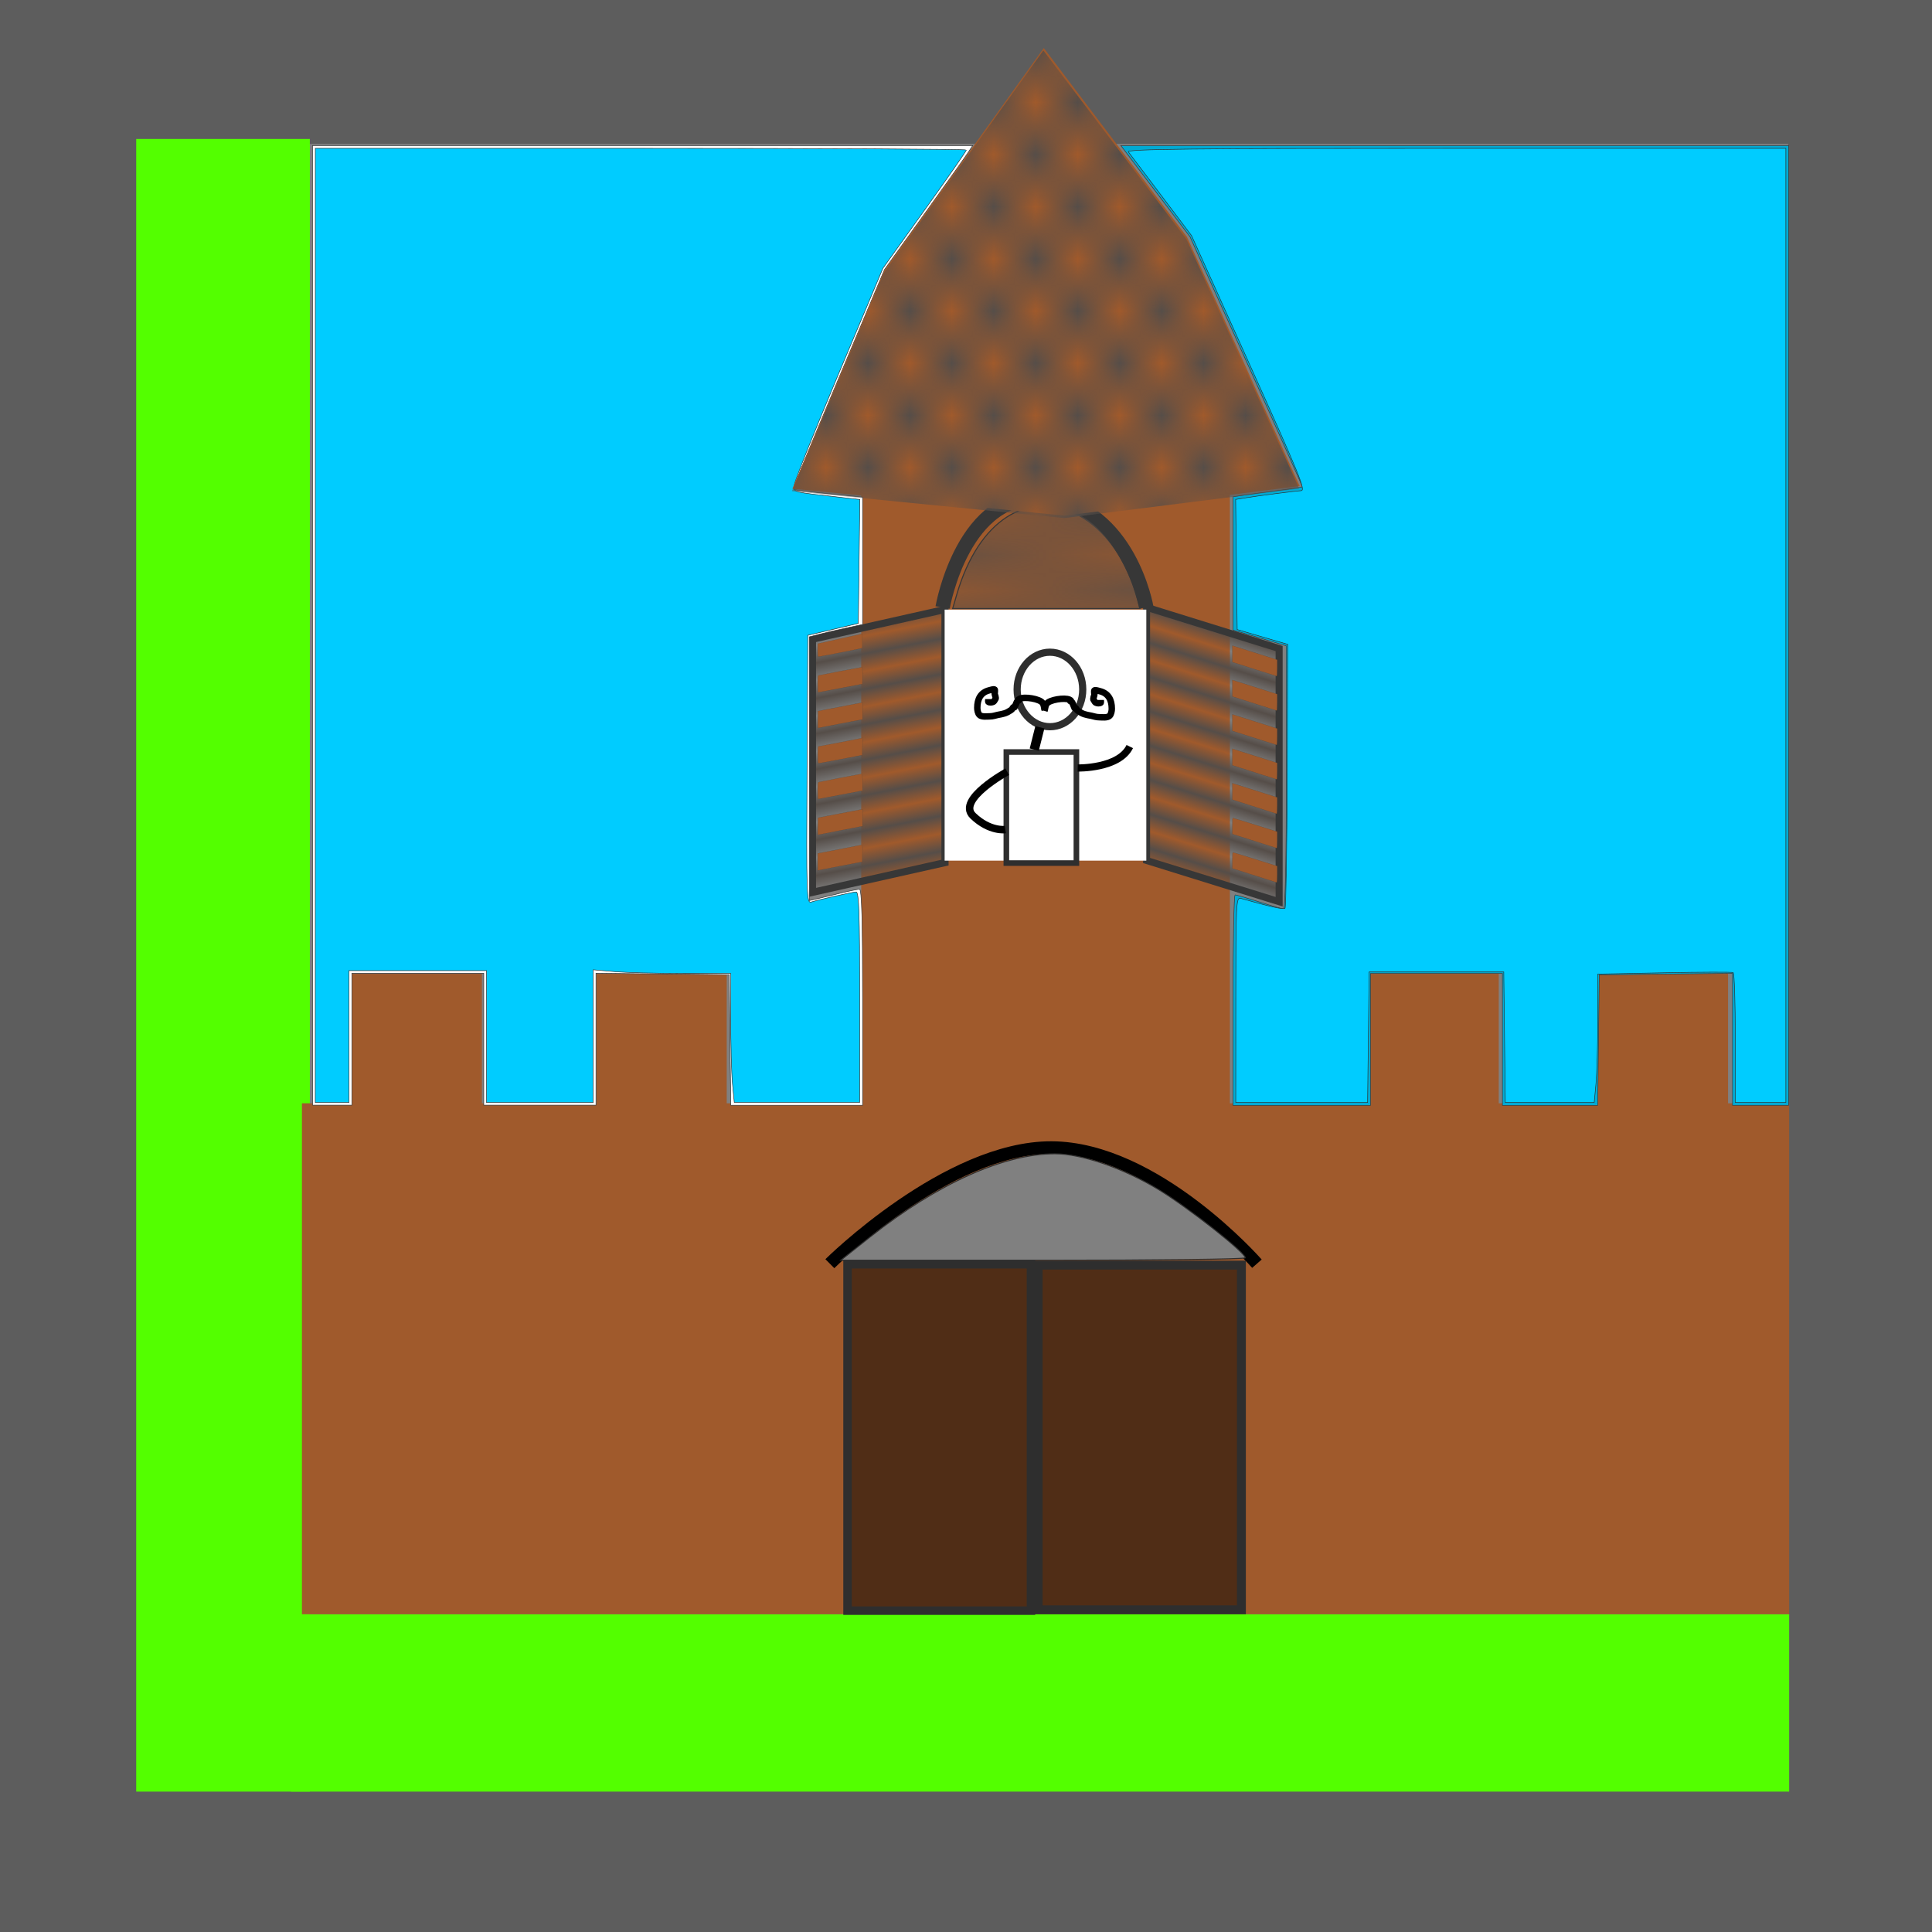 <?xml version="1.0" encoding="UTF-8" standalone="no"?>
<!-- Created with Inkscape (http://www.inkscape.org/) -->

<svg
   width="50.761"
   height="50.761"
   viewBox="0 0 13.431 13.431"
   version="1.1"
   id="svg864"
   sodipodi:docname="tower_uncommon.svg"
   inkscape:version="1.1.2 (0a00cf5339, 2022-02-04)"
   inkscape:export-filename="/csse/users/sre114/SENG201/intellij/team-56/src/main/resources/images/tower_uncommon.png"
   inkscape:export-xdpi="96"
   inkscape:export-ydpi="96"
   xmlns:inkscape="http://www.inkscape.org/namespaces/inkscape"
   xmlns:sodipodi="http://sodipodi.sourceforge.net/DTD/sodipodi-0.dtd"
   xmlns:xlink="http://www.w3.org/1999/xlink"
   xmlns="http://www.w3.org/2000/svg"
   xmlns:svg="http://www.w3.org/2000/svg">
  <sodipodi:namedview
     id="namedview866"
     pagecolor="#ffffff"
     bordercolor="#666666"
     borderopacity="1.0"
     inkscape:pageshadow="2"
     inkscape:pageopacity="0.0"
     inkscape:pagecheckerboard="0"
     inkscape:document-units="mm"
     showgrid="false"
     units="px"
     inkscape:zoom="13.583333"
     inkscape:cx="9.7177916"
     inkscape:cy="22.711657"
     inkscape:window-width="1920"
     inkscape:window-height="1025"
     inkscape:window-x="0"
     inkscape:window-y="0"
     inkscape:window-maximized="1"
     inkscape:current-layer="layer1"
     inkscape:object-nodes="true"
     inkscape:object-paths="false"
     inkscape:snap-bbox="false"
     inkscape:bbox-paths="false"
     inkscape:snap-intersection-paths="false"
     inkscape:snap-others="false"
     inkscape:snap-smooth-nodes="false"
     fit-margin-top="0"
     fit-margin-left="0"
     fit-margin-right="0"
     fit-margin-bottom="0" />
  <defs
     id="defs861">
    <pattern
       inkscape:collect="always"
       xlink:href="#pattern4142"
       id="pattern17329"
       patternTransform="scale(1.101,1.368)" />
    <linearGradient
       id="linearGradient15061"
       inkscape:swatch="solid">
      <stop
         style="stop-color:#000000;stop-opacity:0.035;"
         offset="0"
         id="stop15059" />
    </linearGradient>
    <pattern
       inkscape:collect="always"
       xlink:href="#pattern490"
       id="pattern13109"
       patternTransform="matrix(0.004,-0.123,0.724,0.022,1.765,2.108)" />
    <pattern
       inkscape:collect="always"
       xlink:href="#Strips1_1"
       id="pattern8886"
       patternTransform="matrix(5.6026356e-4,-0.119,0.232,0.001,1.804,1.186)" />
    <pattern
       inkscape:collect="always"
       patternUnits="userSpaceOnUse"
       width="2"
       height="1"
       patternTransform="translate(0,0) scale(10,10)"
       id="Strips1_1"
       inkscape:stockid="Stripes 1:1"
       inkscape:isstock="true">
      <rect
         style="fill:#564e49;stroke:none"
         x="0"
         y="-0.5"
         width="1"
         height="2"
         id="rect3005" />
    </pattern>
    <pattern
       inkscape:collect="always"
       xlink:href="#Checkerboard"
       id="pattern5868"
       patternTransform="matrix(10.543,-0.068,0.006,0.936,0.295,0.179)" />
    <pattern
       inkscape:collect="always"
       patternUnits="userSpaceOnUse"
       width="2"
       height="2"
       patternTransform="translate(0,0) scale(10,10)"
       id="Checkerboard"
       inkscape:stockid="Checkerboard"
       inkscape:isstock="true">
      <rect
         style="fill:#564e49;stroke:none"
         x="0"
         y="0"
         width="1"
         height="1"
         id="rect3080" />
      <rect
         style="fill:#564e49;stroke:none"
         x="1"
         y="1"
         width="1"
         height="1"
         id="rect3082" />
    </pattern>
    <pattern
       inkscape:collect="always"
       patternUnits="userSpaceOnUse"
       width="2"
       height="2"
       patternTransform="translate(0,0) scale(10,10)"
       inkscape:stockid="Checkerboard"
       inkscape:isstock="true"
       id="pattern4142">
      <rect
         style="fill:#564e49;stroke:none"
         x="0"
         y="0"
         width="1"
         height="1"
         id="rect19929" />
      <rect
         style="fill:#564e49;stroke:none"
         x="1"
         y="1"
         width="1"
         height="1"
         id="rect19931" />
    </pattern>
    <pattern
       inkscape:collect="always"
       patternUnits="userSpaceOnUse"
       width="2"
       height="1"
       patternTransform="translate(0,0) scale(10,10)"
       inkscape:stockid="Stripes 1:1"
       inkscape:isstock="true"
       id="pattern490">
      <rect
         style="fill:#564e49;stroke:none"
         x="0"
         y="-0.5"
         width="1"
         height="2"
         id="rect22085" />
    </pattern>
  </defs>
  <g
     inkscape:label="Layer 1"
     inkscape:groupmode="layer"
     id="layer1"
     transform="translate(-1.222,-1.222)">
    <rect
       style="fill:#808080;fill-opacity:1;stroke:#5d5d5d;stroke-opacity:1"
       id="rect947"
       width="12.431"
       height="12.431"
       x="1.722"
       y="1.722" />
    <rect
       style="fill:#53ff00;fill-opacity:1;stroke-width:0.148"
       id="rect1121"
       width="1.207"
       height="11.489"
       x="2.169"
       y="2.188" />
    <rect
       style="fill:#53ff00;fill-opacity:1;stroke-width:0.266"
       id="rect1225"
       width="10.416"
       height="1.233"
       x="3.244"
       y="12.444" />
    <rect
       style="fill:#a05a2c;stroke-width:0.251"
       id="rect1449"
       width="10.339"
       height="3.552"
       x="3.321"
       y="8.892" />
    <rect
       style="fill:#a05a2c;stroke-width:0.265"
       id="rect1553"
       width="0.906"
       height="0.949"
       x="3.666"
       y="7.992" />
    <rect
       style="fill:#a05a2c;stroke-width:0.265"
       id="rect1553-3"
       width="0.906"
       height="0.949"
       x="5.368"
       y="7.992" />
    <rect
       style="fill:#a05a2c;stroke-width:0.265"
       id="rect1553-3-6"
       width="0.906"
       height="0.949"
       x="12.329"
       y="7.992" />
    <rect
       style="fill:#a05a2c;stroke-width:0.265"
       id="rect1553-3-6-7"
       width="0.906"
       height="0.949"
       x="10.735"
       y="7.992" />
    <rect
       style="fill:#a05a2c;stroke-width:0.249"
       id="rect1738"
       width="2.563"
       height="4.362"
       x="7.209"
       y="4.565" />
    <path
       style="fill:none;stroke:#373737;stroke-width:0.1;stroke-linecap:butt;stroke-linejoin:miter;stroke-miterlimit:4;stroke-dasharray:none;stroke-opacity:1"
       d="m 7.775,5.445 c 0,0 0.142,-0.825 0.72,-0.758 0.578,0.067 0.696,0.758 0.696,0.758"
       id="path4824" />
    <path
       style="fill:url(#pattern5868);fill-opacity:1;stroke:#373737;stroke-width:0.028;stroke-miterlimit:4;stroke-dasharray:none;stroke-opacity:1"
       d="m 29.716,20.19 c 0.562,-1.917 1.839,-2.755 3.224,-2.077 0.669,0.327 1.256,1.28 1.501,2.187 l 0.075,0.276 H 32.059 29.603 Z"
       id="path5573"
       transform="scale(0.265)"
       sodipodi:nodetypes="ssscccs" />
    <rect
       style="fill:url(#pattern13109);fill-opacity:1;stroke:#373737;stroke-width:0.051;stroke-miterlimit:4;stroke-dasharray:none;stroke-opacity:1"
       id="rect8672"
       width="0.944"
       height="1.76"
       x="7.039"
       y="7.207"
       transform="matrix(0.976,-0.219,0,1,0,0)" />
    <rect
       style="fill:url(#pattern8886);fill-opacity:1;stroke:#373737;stroke-width:0.051;stroke-miterlimit:4;stroke-dasharray:none;stroke-opacity:1"
       id="rect8672-5"
       width="0.965"
       height="1.76"
       x="9.626"
       y="2.585"
       transform="matrix(0.955,0.297,0,1,0,0)" />
    <path
       style="fill:#ffffff;stroke:#2e2e2e;stroke-width:0.014;stroke-miterlimit:4;stroke-dasharray:none;stroke-opacity:1"
       d="M 12.81,21.018 V 8.429 h 8.659 8.659 l -0.132,0.202 c -0.073,0.111 -0.593,0.843 -1.157,1.627 l -1.024,1.424 -1.21,2.874 c -0.665,1.581 -1.2,2.883 -1.189,2.895 0.011,0.011 0.426,0.061 0.922,0.111 l 0.902,0.09 v 1.671 1.671 l -0.423,0.091 c -0.233,0.05 -0.548,0.123 -0.699,0.162 l -0.276,0.071 v 3.459 3.459 l 0.202,-0.046 c 0.111,-0.025 0.389,-0.092 0.618,-0.149 0.229,-0.057 0.452,-0.103 0.497,-0.103 0.058,0 0.081,0.813 0.081,2.834 v 2.834 h -1.729 -1.729 l -0.02,-1.712 -0.02,-1.712 -1.748,-0.02 -1.748,-0.02 v 1.731 1.731 h -1.472 -1.472 v -1.73 -1.73 h -1.73 -1.73 v 1.73 1.73 h -0.515 -0.515 z"
       id="path13347"
       transform="scale(0.265)" />
    <path
       style="fill:#00aad4;stroke:#373737;stroke-width:0.014;stroke-miterlimit:4;stroke-dasharray:none;stroke-opacity:1"
       d="m 36.957,30.847 c 0,-1.518 0.025,-2.76 0.055,-2.76 0.03,5.15e-4 0.313,0.083 0.629,0.184 0.315,0.101 0.605,0.183 0.644,0.183 0.044,0 0.071,-1.29 0.071,-3.45 v -3.45 l -0.699,-0.207 -0.699,-0.207 v -1.748 -1.748 l 0.276,-0.042 c 0.152,-0.023 0.558,-0.078 0.902,-0.123 0.344,-0.045 0.632,-0.087 0.64,-0.095 0.008,-0.008 -0.651,-1.488 -1.465,-3.288 L 35.83,10.822 34.922,9.626 34.015,8.429 h 8.759 8.759 V 21.018 33.607 H 50.798 50.061 v -1.731 -1.731 l -1.748,0.02 -1.748,0.02 -0.02,1.712 -0.02,1.712 h -1.25 -1.25 v -1.73 -1.73 h -1.73 -1.73 v 1.73 1.73 h -1.804 -1.804 z"
       id="path13386"
       transform="scale(0.265)" />
    <path
       style="fill:#a05a2c;stroke:#373737;stroke-width:0.003;stroke-miterlimit:4;stroke-dasharray:none;stroke-opacity:1"
       d="m 26.061,27.222 v -0.223 l 0.557,-0.107 c 0.306,-0.059 0.572,-0.111 0.59,-0.116 0.03,-0.008 0.032,0.008 0.028,0.218 l -0.005,0.227 -0.175,0.033 c -0.096,0.018 -0.359,0.069 -0.584,0.112 l -0.41,0.08 z"
       id="path13655"
       transform="scale(0.265)" />
    <path
       style="fill:#a05a2c;stroke:#373737;stroke-width:0.003;stroke-miterlimit:4;stroke-dasharray:none;stroke-opacity:1"
       d="m 26.065,26.289 0.005,-0.226 0.584,-0.112 0.584,-0.112 v 0.223 0.223 l -0.557,0.107 c -0.306,0.059 -0.572,0.111 -0.59,0.116 -0.03,0.008 -0.032,-0.008 -0.028,-0.217 z"
       id="path13694"
       transform="scale(0.265)" />
    <path
       style="fill:#a05a2c;stroke:#373737;stroke-width:0.003;stroke-miterlimit:4;stroke-dasharray:none;stroke-opacity:1"
       d="m 26.061,25.355 c 0,-0.212 0.001,-0.219 0.041,-0.229 0.071,-0.017 1.1,-0.215 1.119,-0.215 0.01,0 0.018,0.093 0.018,0.221 0,0.121 -0.002,0.221 -0.005,0.221 -0.003,1.8e-5 -0.261,0.05 -0.575,0.11 -0.314,0.061 -0.577,0.11 -0.584,0.11 -0.008,1.8e-5 -0.014,-0.098 -0.014,-0.219 z"
       id="path13733"
       transform="scale(0.265)" />
    <path
       style="fill:#a05a2c;stroke:#373737;stroke-width:0.003;stroke-miterlimit:4;stroke-dasharray:none;stroke-opacity:1"
       d="m 26.061,24.414 c 0,-0.128 0.007,-0.221 0.018,-0.221 0.019,0 1.048,-0.198 1.12,-0.215 l 0.042,-0.01 -0.005,0.226 -0.005,0.226 -0.552,0.107 c -0.304,0.059 -0.567,0.107 -0.584,0.108 -0.029,1.89e-4 -0.032,-0.022 -0.032,-0.221 z"
       id="path13811"
       transform="scale(0.265)" />
    <path
       style="fill:#a05a2c;stroke:#373737;stroke-width:0.003;stroke-miterlimit:4;stroke-dasharray:none;stroke-opacity:1"
       d="m 26.065,23.492 0.005,-0.227 0.258,-0.05 c 0.142,-0.027 0.405,-0.078 0.584,-0.113 l 0.327,-0.063 v 0.223 0.223 l -0.566,0.108 c -0.311,0.059 -0.577,0.112 -0.59,0.116 -0.019,0.007 -0.022,-0.04 -0.018,-0.219 z"
       id="path13850"
       transform="scale(0.265)" />
    <path
       style="fill:#a05a2c;stroke:#373737;stroke-width:0.003;stroke-miterlimit:4;stroke-dasharray:none;stroke-opacity:1"
       d="m 26.061,22.556 c 0,-0.214 0.001,-0.221 0.041,-0.23 0.109,-0.024 1.096,-0.212 1.115,-0.212 0.016,0 0.022,0.063 0.022,0.221 0,0.121 -0.004,0.221 -0.009,0.221 -0.005,0 -0.265,0.05 -0.577,0.11 -0.313,0.061 -0.574,0.11 -0.58,0.11 -0.006,0 -0.012,-0.099 -0.012,-0.221 z"
       id="path13889"
       transform="scale(0.265)" />
    <path
       style="fill:#a05a2c;stroke:#373737;stroke-width:0.003;stroke-miterlimit:4;stroke-dasharray:none;stroke-opacity:1"
       d="m 26.061,21.667 1.01e-4,-0.17 0.584,-0.13 0.584,-0.13 0.005,0.183 c 0.003,0.101 6.9e-4,0.188 -0.005,0.193 -0.011,0.011 -1.085,0.222 -1.137,0.224 -0.028,6.56e-4 -0.032,-0.019 -0.032,-0.17 z"
       id="path14006"
       transform="scale(0.265)" />
    <path
       style="fill:#a05a2c;stroke:#373737;stroke-width:0.003;stroke-miterlimit:4;stroke-dasharray:none;stroke-opacity:1"
       d="m 37.73,22.233 c -0.197,-0.064 -0.456,-0.146 -0.575,-0.184 l -0.216,-0.068 v -0.217 -0.217 l 0.589,0.186 0.589,0.186 1.2e-5,0.216 c 6e-6,0.119 -0.006,0.215 -0.014,0.214 -0.008,-10e-4 -0.175,-0.054 -0.373,-0.118 z"
       id="path14045"
       transform="scale(0.265)" />
    <path
       style="fill:#a05a2c;stroke:#373737;stroke-width:0.003;stroke-miterlimit:4;stroke-dasharray:none;stroke-opacity:1"
       d="m 37.73,23.135 c -0.197,-0.064 -0.456,-0.147 -0.575,-0.184 l -0.216,-0.068 v -0.217 -0.217 l 0.589,0.186 0.589,0.186 1.2e-5,0.216 c 6e-6,0.119 -0.006,0.215 -0.014,0.215 -0.008,-9.55e-4 -0.175,-0.054 -0.373,-0.118 z"
       id="path14084"
       transform="scale(0.265)" />
    <path
       style="fill:#a05a2c;stroke:#373737;stroke-width:0.003;stroke-miterlimit:4;stroke-dasharray:none;stroke-opacity:1"
       d="m 37.785,24.055 c -0.167,-0.054 -0.426,-0.137 -0.575,-0.184 l -0.271,-0.086 v -0.217 -0.217 l 0.589,0.186 0.589,0.186 1.4e-4,0.216 c 7.7e-5,0.119 -0.006,0.215 -0.014,0.215 -0.008,-9.33e-4 -0.15,-0.046 -0.317,-0.1 z"
       id="path14123"
       transform="scale(0.265)" />
    <path
       style="fill:#a05a2c;stroke:#373737;stroke-width:0.003;stroke-miterlimit:4;stroke-dasharray:none;stroke-opacity:1"
       d="m 37.785,24.957 c -0.167,-0.054 -0.426,-0.137 -0.575,-0.184 l -0.271,-0.086 v -0.217 -0.217 l 0.589,0.186 0.589,0.186 2.01e-4,0.216 c 1.11e-4,0.119 -0.006,0.215 -0.014,0.215 -0.008,-9.33e-4 -0.15,-0.046 -0.317,-0.1 z"
       id="path14162"
       transform="scale(0.265)" />
    <path
       style="fill:#a05a2c;stroke:#373737;stroke-width:0.003;stroke-miterlimit:4;stroke-dasharray:none;stroke-opacity:1"
       d="m 37.785,25.859 c -0.167,-0.054 -0.426,-0.137 -0.575,-0.184 l -0.271,-0.086 v -0.216 -0.216 l 0.589,0.186 0.589,0.186 1.96e-4,0.216 c 1.08e-4,0.119 -0.006,0.215 -0.014,0.215 -0.008,-9.33e-4 -0.15,-0.046 -0.317,-0.1 z"
       id="path14201"
       transform="scale(0.265)" />
    <path
       style="fill:#a05a2c;stroke:#373737;stroke-width:0.003;stroke-miterlimit:4;stroke-dasharray:none;stroke-opacity:1"
       d="m 37.785,26.76 c -0.167,-0.054 -0.426,-0.137 -0.575,-0.184 L 36.939,26.491 v -0.21 c 0,-0.116 0.006,-0.211 0.014,-0.211 0.008,-3.91e-4 0.273,0.08 0.589,0.179 l 0.575,0.18 1.4e-4,0.216 c 7.6e-5,0.119 -0.006,0.215 -0.014,0.215 -0.008,-9.33e-4 -0.15,-0.046 -0.317,-0.1 z"
       id="path14240"
       transform="scale(0.265)" />
    <path
       style="fill:#a05a2c;stroke:#373737;stroke-width:0.003;stroke-miterlimit:4;stroke-dasharray:none;stroke-opacity:1"
       d="m 37.785,27.662 c -0.167,-0.054 -0.426,-0.137 -0.575,-0.184 L 36.939,27.393 v -0.21 c 0,-0.116 0.006,-0.211 0.014,-0.211 0.008,-3.9e-4 0.273,0.08 0.589,0.179 l 0.575,0.18 1.4e-4,0.216 c 7.6e-5,0.119 -0.006,0.215 -0.014,0.215 -0.008,-9.33e-4 -0.15,-0.046 -0.317,-0.1 z"
       id="path14318"
       transform="scale(0.265)" />
    <path
       style="fill:#00ccff;fill-opacity:1;stroke:#2e2e2e;stroke-width:0.014;stroke-miterlimit:4;stroke-dasharray:none;stroke-opacity:1"
       d="M 12.883,21.018 V 8.503 h 8.54 c 4.697,0 8.54,0.02 8.54,0.043 0,0.024 -0.493,0.732 -1.095,1.573 l -1.095,1.53 -1.156,2.752 c -0.636,1.514 -1.162,2.834 -1.169,2.934 -0.014,0.197 -0.091,0.178 1.332,0.337 l 0.388,0.043 -0.02,1.625 -0.02,1.625 -0.663,0.156 -0.663,0.156 -0.019,3.519 c -0.018,3.33 -0.012,3.517 0.11,3.479 0.237,-0.073 1.085,-0.263 1.179,-0.264 0.072,-8.54e-4 0.092,0.6 0.092,2.76 v 2.761 H 25.52 23.874 L 23.827,33.037 c -0.026,-0.273 -0.047,-1.035 -0.047,-1.693 l -5.24e-4,-1.196 H 22.539 c -0.682,0 -1.494,-0.021 -1.804,-0.048 l -0.563,-0.048 v 1.741 1.741 H 18.773 17.374 V 31.804 30.074 h -1.804 -1.804 v 1.73 1.73 h -0.442 -0.442 z"
       id="path22615"
       transform="scale(0.265)" />
    <path
       style="fill:#00ccff;fill-opacity:1;stroke:#2e2e2e;stroke-width:0.014;stroke-miterlimit:4;stroke-dasharray:none;stroke-opacity:1"
       d="m 37.031,30.838 c 0,-2.532 0.008,-2.694 0.129,-2.659 0.796,0.224 1.125,0.298 1.162,0.26 0.024,-0.024 0.05,-1.592 0.058,-3.484 l 0.013,-3.44 -0.663,-0.194 -0.663,-0.194 -0.02,-1.707 -0.02,-1.707 0.241,-0.039 c 0.334,-0.055 1.376,-0.189 1.469,-0.189 0.136,0 0.006,-0.321 -1.442,-3.531 L 35.87,10.793 35.077,9.74 C 34.64,9.161 34.251,8.646 34.212,8.595 34.156,8.522 35.885,8.503 42.801,8.503 h 8.659 v 12.515 12.515 h -0.663 -0.663 v -1.689 c 0,-0.929 -0.025,-1.702 -0.055,-1.719 -0.03,-0.017 -0.842,-0.014 -1.804,0.005 l -1.748,0.035 -5.15e-4,1.187 c -2.94e-4,0.653 -0.022,1.411 -0.047,1.684 l -0.047,0.497 h -1.166 -1.166 l -0.02,-1.712 -0.02,-1.712 H 42.294 40.528 l -0.02,1.712 -0.02,1.712 h -1.729 -1.729 z"
       id="path22654"
       transform="scale(0.265)" />
    <rect
       style="fill:#502d16;fill-opacity:1;stroke:#2e2e2e;stroke-width:0.059;stroke-miterlimit:4;stroke-dasharray:none;stroke-opacity:1"
       id="rect22919"
       width="1.275"
       height="2.408"
       x="7.114"
       y="10.011" />
    <rect
       style="fill:#502d16;fill-opacity:1;stroke:#2e2e2e;stroke-width:0.062;stroke-miterlimit:4;stroke-dasharray:none;stroke-opacity:1"
       id="rect22919-2"
       width="1.413"
       height="2.396"
       x="8.439"
       y="10.017" />
    <path
       style="fill:none;stroke:#000000;stroke-width:0.088;stroke-linecap:butt;stroke-linejoin:miter;stroke-miterlimit:4;stroke-dasharray:none;stroke-opacity:1"
       d="m 6.991,10.007 c 0,0 0.815,-0.809 1.54,-0.807 0.725,0.002 1.429,0.807 1.429,0.807"
       id="path23096" />
    <path
       style="fill:#808080;fill-opacity:1;stroke:#2e2e2e;stroke-width:0.007;stroke-miterlimit:4;stroke-dasharray:none;stroke-opacity:1"
       d="m 7.27,9.822 c 0.468,-0.371 0.93,-0.579 1.285,-0.579 0.187,0 0.477,0.1 0.722,0.249 0.207,0.126 0.602,0.437 0.602,0.474 0,0.01 -0.611,0.017 -1.405,0.017 H 7.067 Z"
       id="path23295" />
  </g>
  <g
     inkscape:groupmode="layer"
     id="layer3"
     inkscape:label="Layer 2"
     transform="translate(-1.222,-1.222)">
    <rect
       style="fill:#ffffff;fill-opacity:1;stroke:none;stroke-width:0.05;stroke-miterlimit:4;stroke-dasharray:none;stroke-opacity:1"
       id="rect15440"
       width="1.402"
       height="1.745"
       x="7.789"
       y="5.46" />
    <rect
       style="fill:#ffffff;fill-opacity:1;stroke:#2e2e2e;stroke-width:0.039;stroke-miterlimit:4;stroke-dasharray:none;stroke-opacity:1"
       id="rect15936"
       width="0.487"
       height="0.772"
       x="8.218"
       y="6.45" />
    <ellipse
       style="fill:#ffffff;fill-opacity:1;stroke:#2e2e2e;stroke-width:0.05;stroke-miterlimit:4;stroke-dasharray:none;stroke-opacity:1"
       id="path16062"
       ry="0.259"
       rx="0.228"
       cy="6.015"
       cx="8.521" />
    <g
       id="g16635"
       transform="translate(-0.047,0.084)">
      <path
         style="fill:none;stroke:#000000;stroke-width:0.045;stroke-linecap:butt;stroke-linejoin:miter;stroke-miterlimit:4;stroke-dasharray:none;stroke-opacity:1"
         d="m 8.53,6.08 c 0.005,-0.016 0.005,-0.035 0.015,-0.049 0.019,-0.029 0.126,-0.045 0.159,-0.029 0.02,0.01 -0.005,-3.968e-4 0.005,0.01 0.003,0.003 0.007,0.002 0.01,0.005 0.009,0.009 0.012,0.028 0.019,0.039 -5.027e-4,0.01 0.007,0.002 0.01,0.005 0.007,0.007 0.006,0.014 0.015,0.019 0.036,0.024 0.051,0.026 0.093,0.034 0.018,0.004 0.034,0.01 0.054,0.01 0.019,0 0.057,0.006 0.073,-0.01 0.011,-0.011 0.015,-0.034 0.015,-0.049 0,-0.061 -0.023,-0.107 -0.083,-0.122 -0.006,-0.001 -0.032,-0.011 -0.038,-0.005 -0.003,0.003 0,0.024 0,0.029 0,0.007 -0.012,0.029 -0.005,0.037 0.002,0.002 0.009,0.016 0.013,0.018 0.011,0.006 0.028,0.007 0.036,0.001 0.002,-0.001 0,-0.017 0,-0.019"
         id="path16524" />
      <path
         style="fill:none;stroke:#000000;stroke-width:0.045;stroke-linecap:butt;stroke-linejoin:miter;stroke-miterlimit:4;stroke-dasharray:none;stroke-opacity:1"
         d="m 8.532,6.074 c -0.005,-0.016 -0.005,-0.035 -0.015,-0.049 -0.019,-0.029 -0.127,-0.046 -0.159,-0.029 -0.02,0.01 0.005,-3.975e-4 -0.005,0.01 -0.003,0.003 -0.007,0.002 -0.01,0.005 -0.009,0.009 -0.012,0.028 -0.02,0.039 5.038e-4,0.01 -0.007,0.002 -0.01,0.005 -0.007,0.007 -0.006,0.014 -0.015,0.019 -0.036,0.024 -0.051,0.026 -0.093,0.034 -0.018,0.004 -0.034,0.01 -0.054,0.01 -0.019,0 -0.057,0.006 -0.073,-0.01 -0.011,-0.011 -0.015,-0.034 -0.015,-0.049 0,-0.061 0.023,-0.107 0.083,-0.122 0.006,-0.001 0.032,-0.011 0.038,-0.005 0.003,0.003 0,0.024 0,0.029 0,0.007 0.012,0.029 0.005,0.037 -0.002,0.002 -0.009,0.016 -0.013,0.018 -0.011,0.006 -0.028,0.007 -0.036,0.001 -0.002,-0.001 0,-0.017 0,-0.019"
         id="path16524-3" />
    </g>
    <path
       style="fill:none;stroke:#000000;stroke-width:0.065;stroke-linecap:butt;stroke-linejoin:miter;stroke-miterlimit:4;stroke-dasharray:none;stroke-opacity:1"
       d="M 8.451,6.278 8.412,6.433"
       id="path16703" />
    <path
       style="fill:none;stroke:#000000;stroke-width:0.05;stroke-linecap:butt;stroke-linejoin:miter;stroke-miterlimit:4;stroke-dasharray:none;stroke-opacity:1"
       d="m 8.714,6.561 c 0,0 0.287,0.006 0.362,-0.149"
       id="path16865" />
    <path
       style="fill:none;stroke:#000000;stroke-width:0.052;stroke-linecap:butt;stroke-linejoin:miter;stroke-miterlimit:4;stroke-dasharray:none;stroke-opacity:1"
       d="m 8.224,6.587 c 0,0 -0.354,0.193 -0.238,0.306 0.116,0.112 0.225,0.096 0.225,0.096"
       id="path16980" />
    <path
       sodipodi:type="star"
       style="fill:#a05a2c;fill-opacity:1"
       id="path1941-1"
       inkscape:flatsided="false"
       sodipodi:sides="3"
       sodipodi:cx="32.723457"
       sodipodi:cy="9.7441492"
       sodipodi:r1="7.6835055"
       sodipodi:r2="4.6110115"
       sodipodi:arg1="2.612846"
       sodipodi:arg2="-2.7280841"
       inkscape:rounded="0"
       inkscape:randomized="0"
       transform="matrix(0.265,0,0,0.265,-0.183,1.01)"
       inkscape:transform-center-x="-0.0052325176"
       inkscape:transform-center-y="-0.50369361"
       d="m 26.089,13.62 2.412,-5.729 4.183,-5.831 3.755,4.953 2.958,6.538 -6.167,0.776 z" />
    <path
       sodipodi:type="star"
       style="fill:url(#pattern17329);fill-opacity:1"
       id="path1941"
       inkscape:flatsided="false"
       sodipodi:sides="3"
       sodipodi:cx="32.723457"
       sodipodi:cy="9.7441492"
       sodipodi:r1="7.6835055"
       sodipodi:r2="4.6110115"
       sodipodi:arg1="2.612846"
       sodipodi:arg2="-2.7280841"
       inkscape:rounded="0"
       inkscape:randomized="0"
       d="m 26.089,13.62 2.412,-5.729 4.183,-5.831 3.755,4.953 2.958,6.538 -6.167,0.776 z"
       transform="matrix(0.265,0,0,0.265,-0.186,1.027)"
       inkscape:transform-center-x="-0.0052325176"
       inkscape:transform-center-y="-0.50369361" />
  </g>
</svg>
